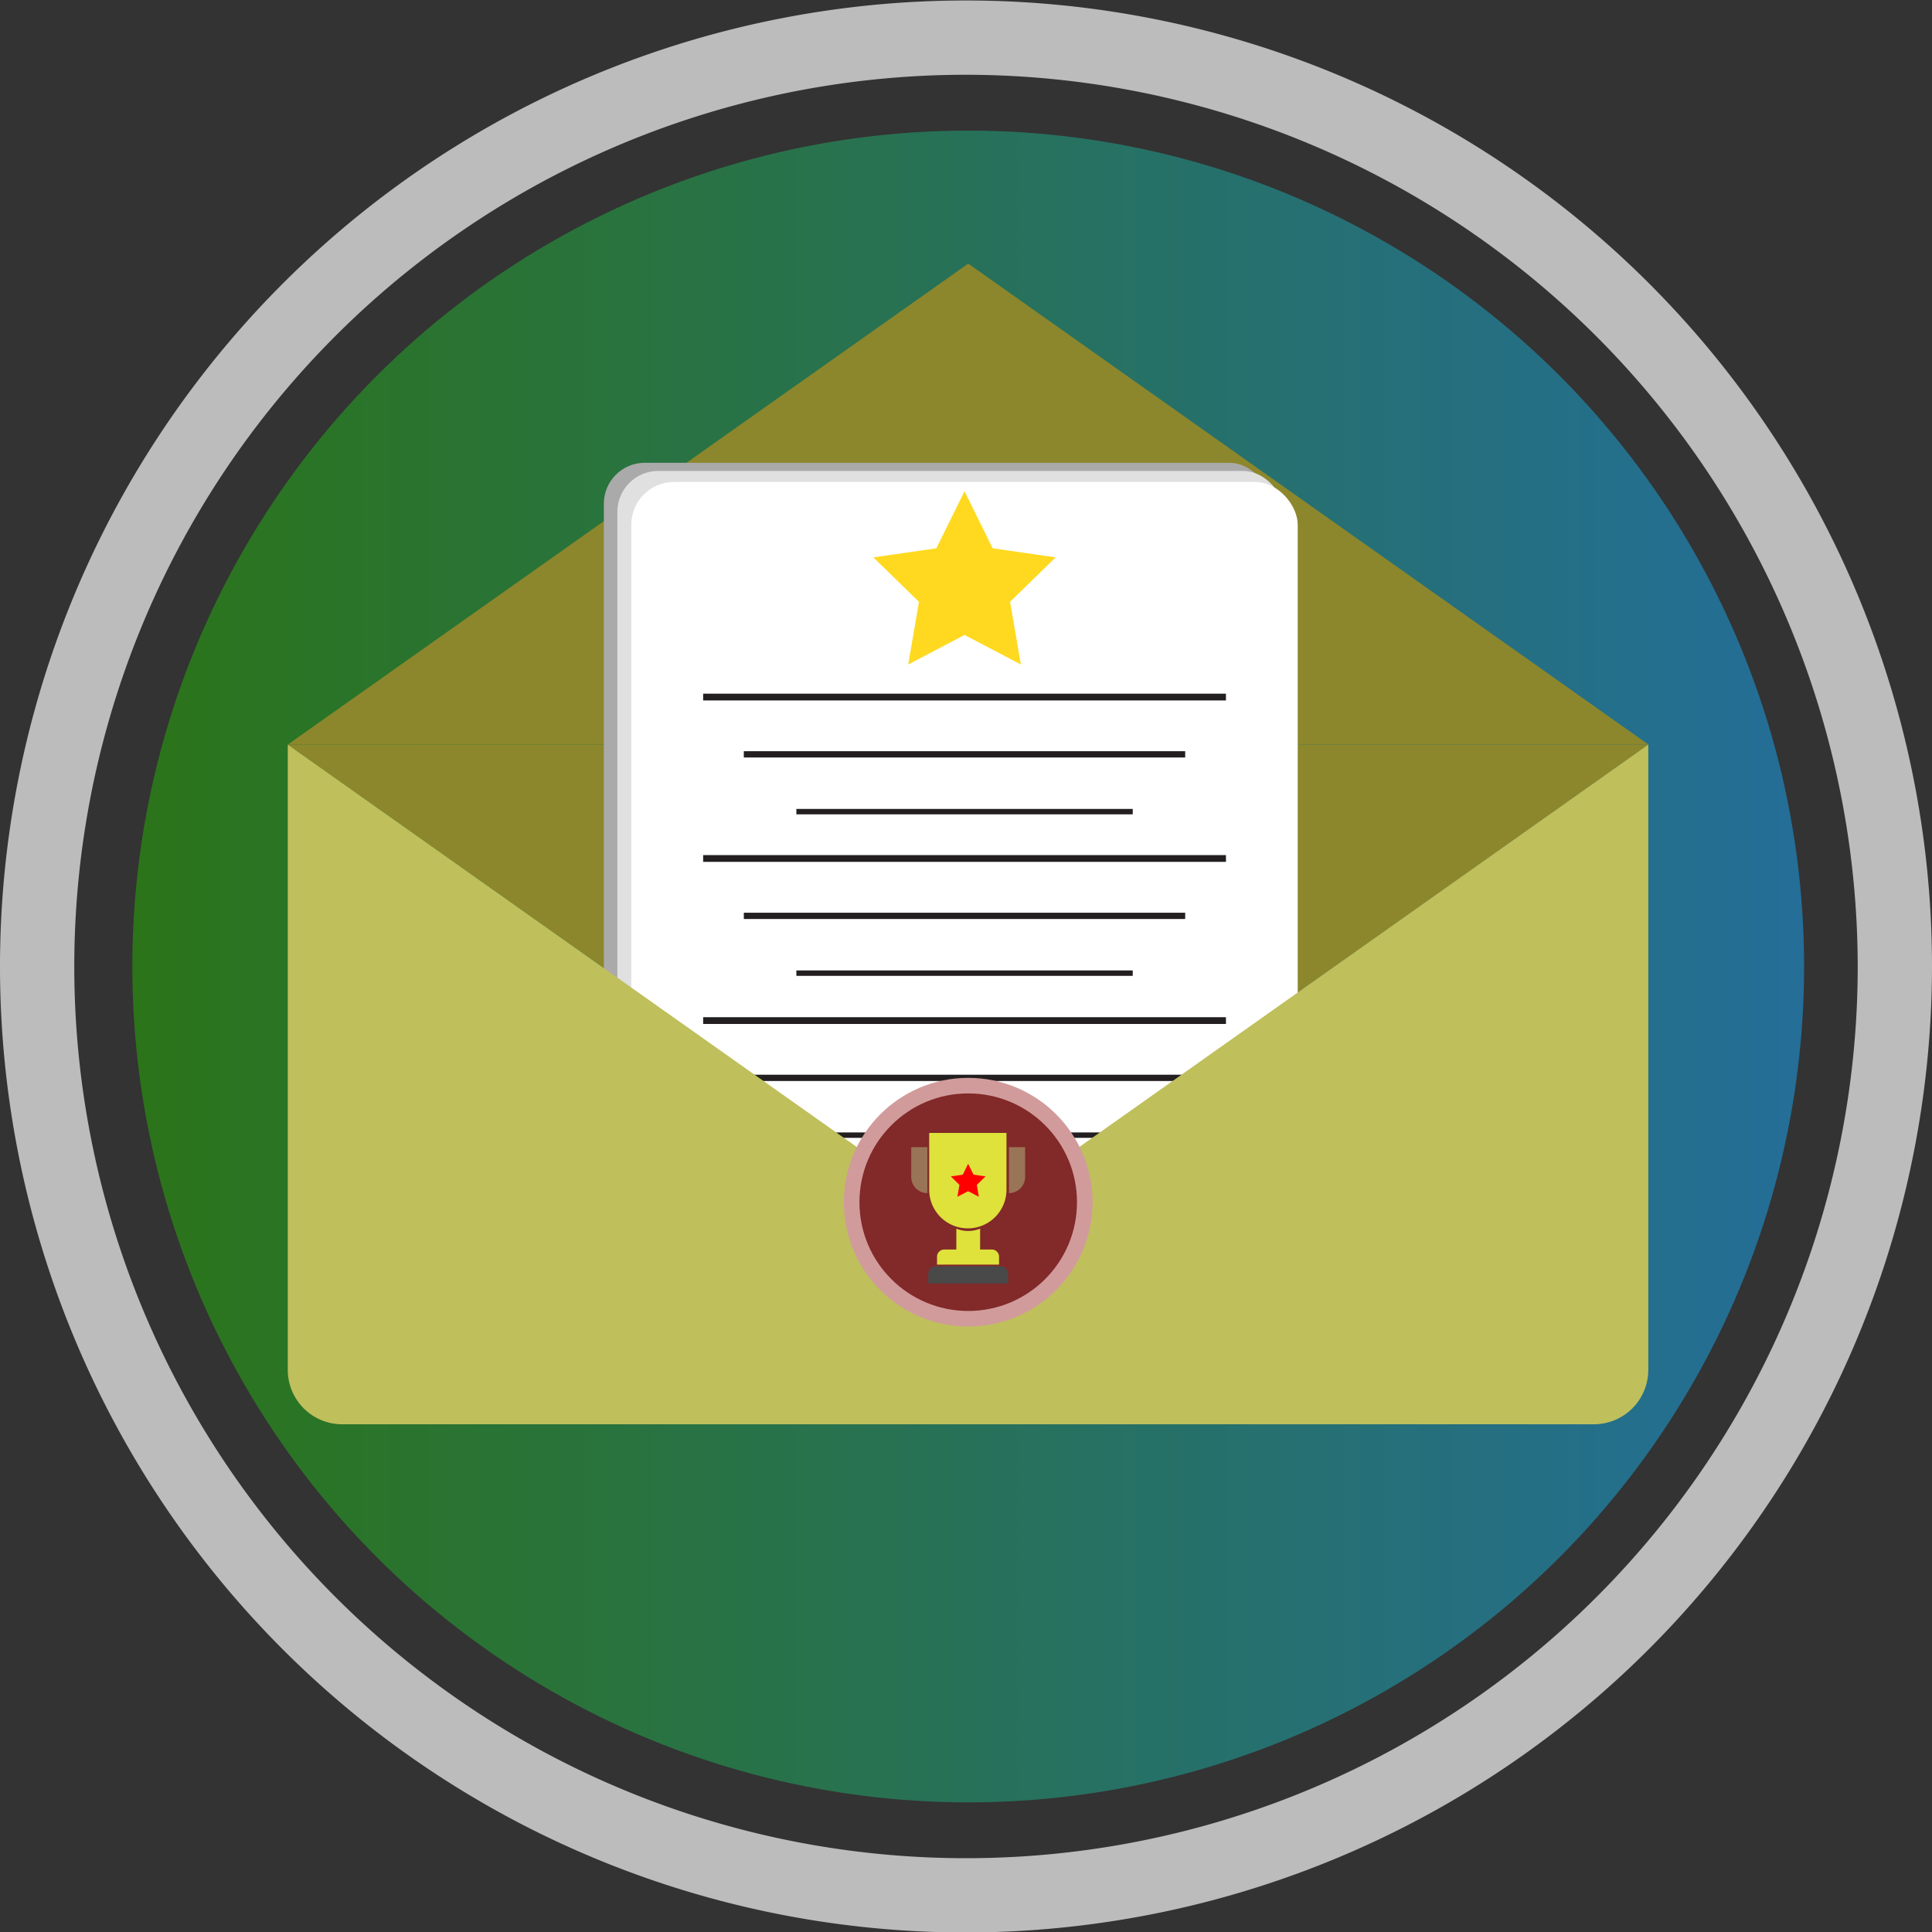 <svg id="Layer_1" data-name="Layer 1" xmlns="http://www.w3.org/2000/svg" xmlns:xlink="http://www.w3.org/1999/xlink" viewBox="0 0 200 200"><rect x="0" y="0" width="200" height="200" fill="#333333" stroke="none"/><defs><style>.cls-1{opacity:0.5;fill:url(#linear-gradient);}.cls-2{fill:#bcbcbc;}.cls-3{fill:#8c872c;}.cls-4{fill:#aaa;}.cls-5{fill:#e0e0e0;}.cls-6{fill:#fff;}.cls-7,.cls-8,.cls-9{fill:none;stroke:#231f20;stroke-miterlimit:10;}.cls-7{stroke-width:0.7px;}.cls-8{stroke-width:0.56px;}.cls-9{stroke-width:0.65px;}.cls-10{fill:#ffd91f;}.cls-11{fill:#bfbf5c;}.cls-12{fill:#d19b9b;}.cls-13{fill:#822929;}.cls-14{fill:#231f20;}.cls-15{fill:#997456;}.cls-16{fill:#dee23b;}.cls-17{fill:#494949;}.cls-18{fill:red;}</style><linearGradient id="linear-gradient" x1="13.7" y1="100.05" x2="186.76" y2="100.05" gradientUnits="userSpaceOnUse"><stop offset="0" stop-color="#24b700"/><stop offset="1" stop-color="#15aaff"/></linearGradient></defs><title>CIP Award invitation</title><circle class="cls-1" cx="100.23" cy="100.05" r="86.53"/><path class="cls-2" d="M100,200.05a100,100,0,1,1,100-100A100.11,100.11,0,0,1,100,200.05ZM100,7.74a92.31,92.31,0,1,0,92.31,92.31A92.41,92.41,0,0,0,100,7.74Z"/><polygon class="cls-3" points="29.79 77.08 100.23 27.29 170.65 77.08 29.79 77.08"/><polygon class="cls-3" points="29.79 77.08 100.23 126.88 170.65 77.08 29.79 77.08"/><rect class="cls-4" x="62.51" y="47.91" width="68.99" height="70.54" rx="4.23"/><rect class="cls-5" x="63.91" y="48.75" width="68.99" height="70.54" rx="4.23"/><rect class="cls-6" x="65.35" y="49.89" width="68.99" height="77.97" rx="4.44"/><line class="cls-7" x1="72.79" y1="72.16" x2="126.91" y2="72.16"/><line class="cls-8" x1="117.26" y1="84.02" x2="82.44" y2="84.02"/><line class="cls-9" x1="77" y1="78.09" x2="122.69" y2="78.09"/><line class="cls-7" x1="72.79" y1="88.87" x2="126.91" y2="88.87"/><line class="cls-8" x1="117.26" y1="100.74" x2="82.44" y2="100.74"/><line class="cls-9" x1="77" y1="94.81" x2="122.69" y2="94.81"/><line class="cls-7" x1="72.79" y1="105.65" x2="126.91" y2="105.65"/><line class="cls-8" x1="117.26" y1="117.51" x2="82.44" y2="117.51"/><line class="cls-9" x1="77" y1="111.58" x2="122.69" y2="111.58"/><polygon class="cls-10" points="99.85 50.85 102.76 56.76 109.28 57.7 104.56 62.3 105.68 68.79 99.85 65.73 94.02 68.79 95.13 62.3 90.41 57.7 96.93 56.76 99.85 50.85"/><path class="cls-11" d="M29.79,77.08v64.73a5.63,5.63,0,0,0,5.63,5.63H165a5.63,5.63,0,0,0,5.63-5.63V77.08l-70.42,49.8Z"/><circle class="cls-12" cx="100.23" cy="124.45" r="12.87"/><circle class="cls-13" cx="100.23" cy="124.45" r="11.26"/><polygon class="cls-14" points="100.02 132.52 100.02 132.51 100.07 132.46 100.02 132.52"/><path class="cls-15" d="M94.32,118.75H96a0,0,0,0,1,0,0v4.76a0,0,0,0,1,0,0h0a1.67,1.67,0,0,1-1.67-1.67v-3.09A0,0,0,0,1,94.32,118.75Z"/><path class="cls-15" d="M104.45,118.75h1.67a0,0,0,0,1,0,0v3.09a1.67,1.67,0,0,1-1.67,1.67h0a0,0,0,0,1,0,0v-4.76A0,0,0,0,1,104.45,118.75Z"/><path class="cls-16" d="M103.42,130.1v.81H97v-.81a.75.75,0,0,1,.75-.75H99v-2.16a3.27,3.27,0,0,0,2.46,0v2.16h1.22A.74.74,0,0,1,103.42,130.1Z"/><path class="cls-17" d="M96.88,131.08h6.69a.79.79,0,0,1,.79.79v1a0,0,0,0,1,0,0H96.09a0,0,0,0,1,0,0v-1A.79.79,0,0,1,96.88,131.08Z"/><path class="cls-16" d="M96.26,117.28h7.93a0,0,0,0,1,0,0v5.88a4,4,0,0,1-4,4h0a4,4,0,0,1-4-4v-5.88a0,0,0,0,1,0,0Z"/><polygon class="cls-18" points="100.22 120.48 100.78 121.6 102.02 121.78 101.12 122.66 101.33 123.89 100.22 123.31 99.11 123.89 99.32 122.66 98.43 121.78 99.67 121.6 100.22 120.48"/></svg>